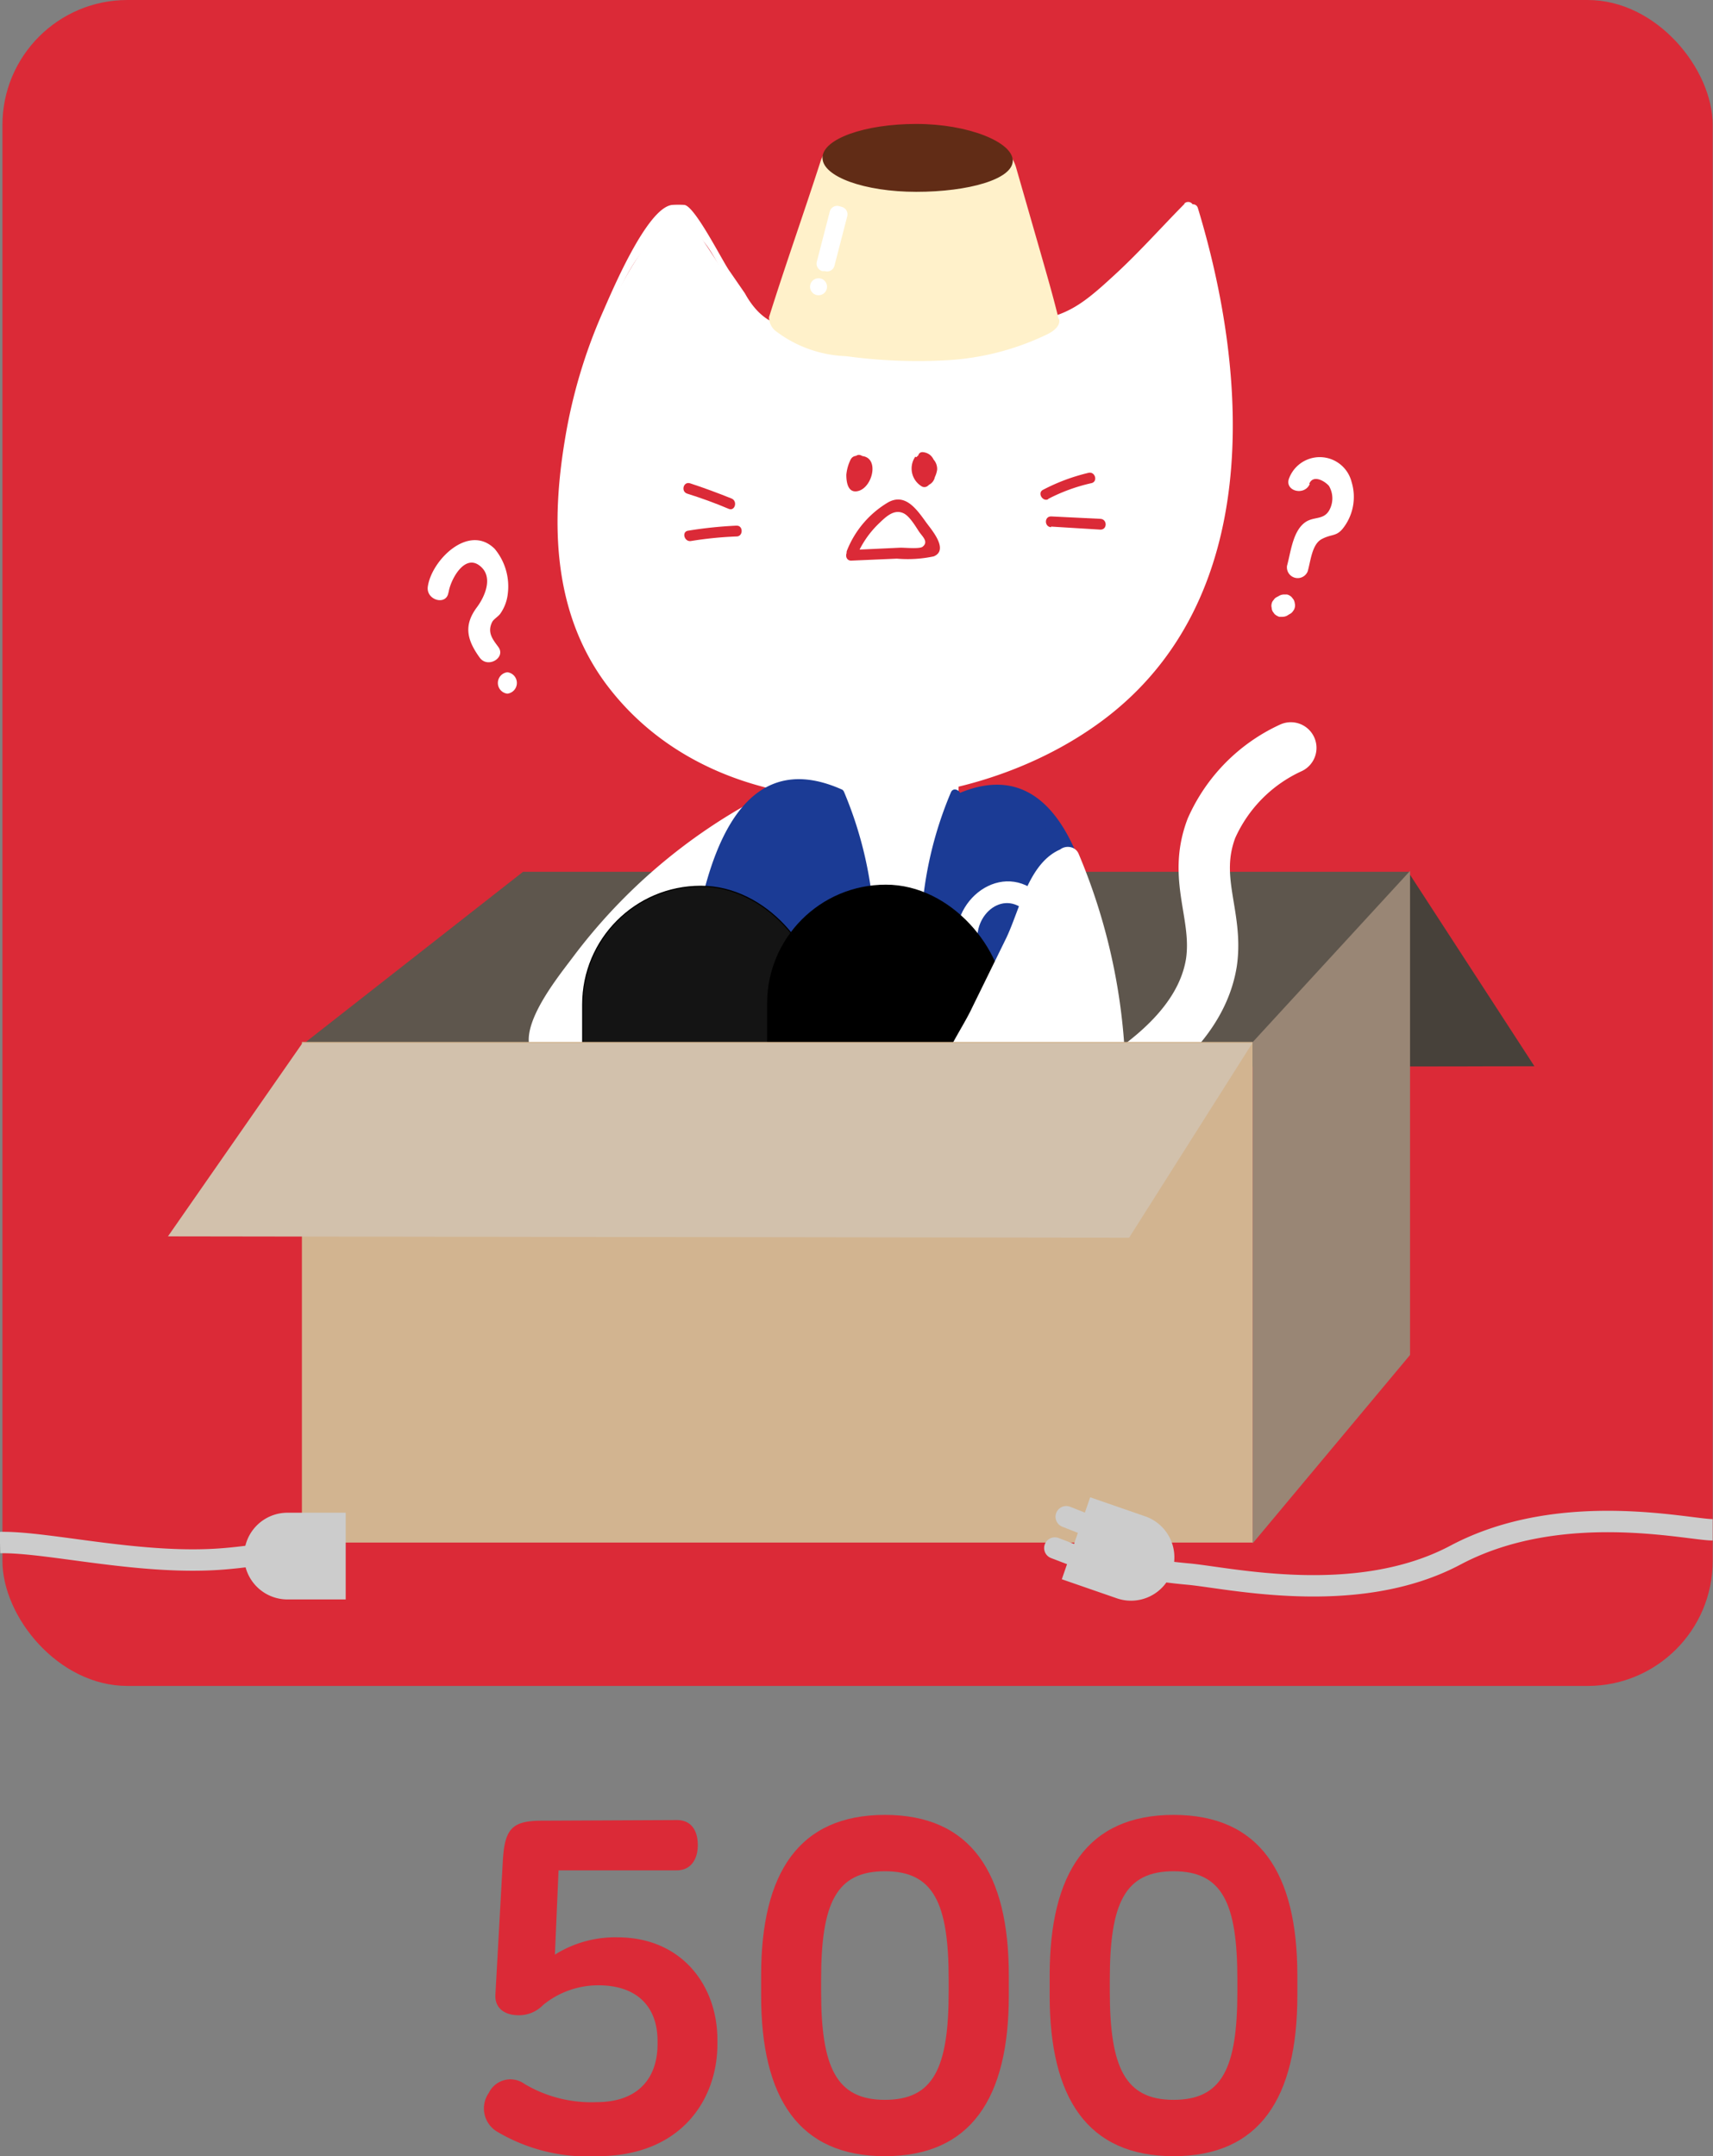 <svg xmlns="http://www.w3.org/2000/svg" viewBox="0 0 112.8 141.96"><rect x="0" y="0" width="112.8" height="141.96" fill="#808080" stroke="none"/><defs><style>.cls-1{fill:#db2a37;}.cls-2{fill:#47413a;}.cls-3{fill:#5e564d;}.cls-14,.cls-4{fill:none;}.cls-4{stroke:#fff;stroke-width:3.38px;}.cls-16,.cls-4{stroke-linecap:round;}.cls-10,.cls-14,.cls-15,.cls-16,.cls-4,.cls-9{stroke-miterlimit:10;}.cls-5{fill:#fff;}.cls-6{fill:#fff1ca;}.cls-7{fill:#612c16;}.cls-8{fill:#1b3b95;}.cls-9{fill:#141414;}.cls-10,.cls-9{stroke:#000;stroke-width:0.07px;}.cls-11{fill:#d2b490;}.cls-12{fill:#998675;}.cls-13{fill:#d2c1ac;}.cls-14,.cls-15,.cls-16{stroke:#ccc;stroke-width:1.41px;}.cls-15,.cls-16{fill:#ccc;}</style></defs><g id="레이어_2" data-name="레이어 2"><g id="레이어_1-2" data-name="레이어 1"><rect class="cls-1" x="0.16" width="112.62" height="111" rx="8.23"/><polygon class="cls-2" points="41.98 70.29 101.04 70.2 92.77 57.47 34.4 57.47 41.98 70.29"/><polygon class="cls-3" points="82.44 68.74 20.08 68.65 34.44 57.4 92.83 57.4 82.44 68.74"/><path class="cls-4" d="M69.77,73.24c7.58-3.63,9.57-7.22,10-9.86.46-3.14-1.26-5.5,0-8.84A10.5,10.5,0,0,1,85,49.24"/><path class="cls-5" d="M50.33,53.13A35.56,35.56,0,0,0,38.07,63.71a19.21,19.21,0,0,0-2.51,4.51,1,1,0,0,0,0,.86,1.14,1.14,0,0,0,.85.36l9.86,1.12a1,1,0,0,0,.77-.12.94.94,0,0,0,.25-.54l3.45-15.16c.1-.46.16-1-.25-1.28"/><path class="cls-5" d="M50,52.52A37,37,0,0,0,37.79,62.93c-1.16,1.56-5,6.16-1.6,7.19,2.65.8,6.06.74,8.82,1,1.6.15,2.16.3,2.93-1s.82-3.6,1.15-5.06l1.29-5.68c.43-1.86,1.7-4.45.69-6.25-.44-.79-1.66-.08-1.22.71.74,1.31-.8,5-1.11,6.43l-1.3,5.68c-.59,2.62-1.26,3.93-4.28,3.58a49.09,49.09,0,0,1-5.55-.63c-1.67-.38-1.33-.78-.59-2.17.32-.61.69-1.2,1.07-1.78a32.07,32.07,0,0,1,3.61-4.45,37,37,0,0,1,9-6.74c.8-.43.09-1.65-.71-1.21Z"/><rect class="cls-5" x="54.74" y="42.33" width="8.38" height="29.3"/><path class="cls-5" d="M78.21,13.67l-7.15,7.24a1.94,1.94,0,0,1-1.91.76,158.71,158.71,0,0,0-17.72.08,2.58,2.58,0,0,1-.62,0,2.19,2.19,0,0,1-1.1-.9c-1.72-2.2-3.2-4.93-4.92-7.13h-.27C40.06,18.39,37.67,25.53,37.16,32a22.35,22.35,0,0,0,.46,7.52A16.78,16.78,0,0,0,46.54,50a23.9,23.9,0,0,0,13.69,1.9A26.18,26.18,0,0,0,72.46,47a20.28,20.28,0,0,0,7.46-10.86,26,26,0,0,0,.71-5,49.8,49.8,0,0,0-2.1-17.47"/><path class="cls-5" d="M78,13.42c-1.58,1.6-3.1,3.32-4.77,4.83-2.17,2-3.18,2.66-6,3-2.53.28-5.32-.14-7.88-.11-1.89,0-4,.44-5.9.17q-2.84.84-4.4-2l-1-1.45c-.42-.55-2.3-4.34-3-4.37a6.59,6.59,0,0,0-.77,0c-1.69.14-4.07,5.9-4.61,7.11a34.64,34.64,0,0,0-2.47,8.34c-.92,5.51-.79,11.3,2.64,16,7.44,10.1,23.49,9.44,32.81,2.46,10.45-7.83,9.66-22.41,6.23-33.7-.13-.44-.81-.25-.68.18C81.9,26,82.12,41.5,69.49,48.51c-13.83,7.66-33.34,1.33-32-16.48.22-2.9,3-18.5,8-16.78,1.56.53,2.66,4.72,4,5.82a3.67,3.67,0,0,0,1.66,1c2.54.7,6.49-.26,9.17-.27s6.68.84,9.37.16c3.29-.84,6.46-5.7,8.8-8.06a.35.35,0,0,0-.5-.5Z"/><path class="cls-1" d="M56.66,30c-.33,0-.55,0-.69.35a2.85,2.85,0,0,0-.24.91c0,.48.1,1.23.77,1.07,1-.24,1.46-2.34.13-2.31a.35.35,0,0,0-.34.25,2.13,2.13,0,0,0-.06,1.09.36.36,0,0,0,.44.25.88.88,0,0,0,0-1.64c-.43-.14-.62.54-.19.68.08,0,.1.25,0,.28l.43.25a1.47,1.47,0,0,1,.06-.72l-.34.26c.4,0-.16.77-.22.86s0,0,0,.06v-.11c0-.1,0-.23,0-.34a2.29,2.29,0,0,1,.19-.63l-.3.17.32,0c.45,0,.45-.74,0-.71Z"/><path class="cls-1" d="M60.27,30.07A1.37,1.37,0,0,0,60.66,32a.35.35,0,0,0,.42,0,1.66,1.66,0,0,0,.63-1.08.93.93,0,0,0-.48-.86c-.82-.44-1.2.66-1,1.28a.8.8,0,0,0,.68.65.72.72,0,0,0,.66-.66c.12-.63,0-1.46-.78-1.56-.45-.05-.44.65,0,.71.11,0,.11.43.11.49a2,2,0,0,0,0,.32s.1,0,.11,0l-.07-.17c0-.09,0-.54.1-.37s-.22.6-.37.76l.42-.05a.68.68,0,0,1-.14-1c.27-.37-.34-.72-.6-.36Z"/><path class="cls-1" d="M69,32.86a11.62,11.62,0,0,1,2.87-1.05c.44-.1.25-.78-.19-.68a12.77,12.77,0,0,0-3,1.12c-.4.21,0,.82.36.61Z"/><path class="cls-1" d="M69.21,34.67l3.26.2c.45,0,.45-.68,0-.71L69.21,34c-.45,0-.45.68,0,.71Z"/><path class="cls-1" d="M48.17,32.82c-.9-.36-1.81-.7-2.73-1-.44-.14-.62.54-.19.68.92.29,1.84.62,2.73,1,.42.18.61-.51.19-.68Z"/><path class="cls-1" d="M48.45,34.61a27.62,27.62,0,0,0-3.14.33c-.44.07-.25.75.19.68a24.37,24.37,0,0,1,3-.3c.45,0,.45-.73,0-.71Z"/><path class="cls-6" d="M69.74,21c.11.44-.35.8-.76,1a17.4,17.4,0,0,1-6.5,1.71,34.75,34.75,0,0,1-6.76-.26,8.11,8.11,0,0,1-4.62-1.64,1.16,1.16,0,0,1-.46-.93h0c1.08-3.44,2.28-6.81,3.39-10.25.39-1.23,1.82-1.78,3.1-2a16.35,16.35,0,0,1,6.5.08C65,9,66.51,9.67,66.9,11l1.63,5.67c.39,1.37.79,2.74,1.13,4.12,0,.11.09.19,0,.21"/><path class="cls-7" d="M66.69,10.58c0,1.23-2.94,2.05-6.35,2.05s-6.18-1-6.18-2.24,2.77-2.23,6.18-2.23S66.69,9.35,66.69,10.58Z"/><path class="cls-5" d="M54.32,17.85l-.17,0a.51.51,0,0,1-.36-.63l.85-3.29a.5.5,0,0,1,.61-.36l.18.05a.51.51,0,0,1,.36.62l-.85,3.29A.5.5,0,0,1,54.32,17.85Z"/><circle class="cls-5" cx="53.9" cy="18.88" r="0.56"/><path class="cls-8" d="M63.1,52.63a4,4,0,0,1,3.32-.46,5.88,5.88,0,0,1,2.83,1.93,13.58,13.58,0,0,1,2.47,6.17,60.13,60.13,0,0,1,1.15,10.87l-11.38.54c-.31,0-.75-.18-.6-.44l0,0q-.08-3.78,0-7.54c.09-3.87.34-7.86,2-11.32"/><path class="cls-8" d="M63.28,52.94C67,51.23,69.87,55,70.86,58.17A35.12,35.12,0,0,1,72,64.37c.21,1.56,1.06,4.74,0,5.95s-4.63.73-6.21.81c-1,0-3.89.59-4.56-.07-.47-.46,0-3.67,0-4.39,0-4.82,0-9.67,2-14.15.18-.41-.43-.77-.61-.36a25,25,0,0,0-1.94,8.26c-.13,1.83-.16,3.67-.17,5.5,0,1.31-.55,4.22,0,5.37.33.64.31.35.88.73.89.59,3.92-.17,5.08-.22l6.4-.3a.37.37,0,0,0,.36-.36C73.09,66,72.43,48,62.92,52.33c-.41.19-.05.79.36.61Z"/><path class="cls-8" d="M55.31,52.3a5.59,5.59,0,0,0-3.94-.47,6.29,6.29,0,0,0-2.74,2.24c-1.42,1.71-1.69,4-2.13,6.17a61.16,61.16,0,0,0-1.16,10.88l11.39.54c.31,0,.75-.18.6-.45l0,0q.08-3.77,0-7.54c-.09-3.86-.34-7.85-2-11.31"/><path class="cls-8" d="M55.48,52C45.6,47.53,45.13,65.7,45,71.12a.36.36,0,0,0,.35.35l5.7.27c1.31.06,4.53.86,5.74.26.65-.31.6-.1.93-.73.51-1,0-3.49,0-4.62,0-1.87,0-3.74-.14-5.61a25.7,25.7,0,0,0-2-8.9c-.18-.42-.79-.06-.61.35,1.87,4.26,2,8.83,2,13.41,0,.84.53,4.54,0,5.1s-3.75.14-4.59.1c-1.35-.06-4.55.4-5.69-.26-1.68-1-.91-3.57-.74-5.19.44-4.16,1.42-16.52,9.1-13.05.41.19.77-.42.35-.6Z"/><path class="cls-5" d="M68.76,59.22c-2.42-2.79-6.15-.23-5.77,3s5,4.84,6.5,1.41c.36-.83-.85-1.55-1.21-.71-.89,2-3.5,1.32-3.88-.7s1.79-3.84,3.36-2c.6.68,1.59-.32,1-1Z"/><path class="cls-1" d="M56.4,36.63a6.31,6.31,0,0,1,1.46-2.15c.44-.42,1-1,1.65-.68.39.19.79.87,1,1.19s.66.67.25,1c-.18.17-1.22.06-1.49.07l-3.21.15c-.45,0-.46.72,0,.7l3-.13a8.21,8.21,0,0,0,2.43-.15c1-.42-.13-1.73-.47-2.19-.63-.87-1.38-2-2.53-1.37a6.44,6.44,0,0,0-2.71,3.16c-.18.41.43.77.61.36Z"/><rect class="cls-9" x="38.37" y="58.35" width="15.57" height="20.64" rx="7.78"/><rect class="cls-10" x="50.55" y="58.28" width="15.57" height="20.64" rx="7.78"/><path class="cls-5" d="M70.36,56.36a36.59,36.59,0,0,1,3.06,16.06,19,19,0,0,1-.81,5.11,1,1,0,0,1-.5.69,1.08,1.08,0,0,1-.89-.26l-8.38-5.4a1,1,0,0,1-.53-.58,1,1,0,0,1,.13-.57l6.63-14c.2-.42.51-.9,1-.84"/><path class="cls-5" d="M69.68,56.55A37.79,37.79,0,0,1,72.61,68a33.36,33.36,0,0,1,.1,4.47c-.13,2.73,0,4.72-3.23,3.58-1.14-.4-4.2-2.19-4.89-3.15-1.47-2-.22-3.87.67-5.77s3.1-9.11,5-9.87c.83-.33.47-1.69-.38-1.36-2.13.86-2.7,3.92-3.61,5.84L64,66.37c-.61,1.31-2.11,3.42-2.28,4.85s0,.85.72,2c1,1.4,4.14,2.67,5.59,3.6a14.84,14.84,0,0,0,3.85,2.13.72.72,0,0,0,.79-.33c1.85-2.52,1.55-6.95,1.36-9.87a39.31,39.31,0,0,0-3-12.53c-.34-.82-1.71-.46-1.36.38Z"/><rect class="cls-11" x="19.88" y="68.6" width="62.62" height="32.96"/><polygon class="cls-12" points="92.85 89.21 82.49 101.61 82.49 68.61 92.85 57.34 92.85 89.21"/><polygon class="cls-13" points="74.35 81.49 11.06 81.4 19.92 68.67 82.47 68.67 74.35 81.49"/><path class="cls-5" d="M29.54,39c.11-.78,1-2.5,2-1.79s.39,2.06-.12,2.75c-.89,1.18-.7,2.14.17,3.34.53.73,1.75,0,1.22-.71-.35-.48-.75-.94-.4-1.64.09-.18.4-.36.53-.54a2.81,2.81,0,0,0,.5-1.34,3.87,3.87,0,0,0-.86-2.93c-1.71-1.71-4.17.75-4.41,2.49-.12.89,1.24,1.27,1.36.37Z"/><path class="cls-5" d="M33.41,45.67a.71.71,0,0,0,0-1.41.71.71,0,0,0,0,1.41Z"/><path class="cls-5" d="M86.21,31.86c.25-.63,1-.21,1.3.13a1.61,1.61,0,0,1,0,1.64c-.35.57-.92.4-1.44.68-.93.52-1.06,2-1.32,2.94a.71.71,0,0,0,1.36.37c.2-.69.28-1.79.93-2.13s.92-.16,1.35-.65A3.35,3.35,0,0,0,89,31.73a2.16,2.16,0,0,0-4.11-.25c-.34.84,1,1.21,1.36.38Z"/><path class="cls-5" d="M84.79,40.51l.15-.09a.49.49,0,0,0,.2-.18.55.55,0,0,0,.12-.24.53.53,0,0,0,0-.28.62.62,0,0,0-.09-.26l-.11-.14a.65.65,0,0,0-.31-.18l-.19,0a.64.64,0,0,0-.35.1l-.15.08a.47.47,0,0,0-.19.18.47.47,0,0,0-.13.24.53.53,0,0,0,0,.28.5.5,0,0,0,.08.26l.11.15a.87.87,0,0,0,.31.18l.19,0a.68.68,0,0,0,.35-.09Z"/><path class="cls-14" d="M0,101.56c3.17-.07,9.39,1.54,14.86,1.06a33.43,33.43,0,0,0,6.2-1.13"/><path class="cls-15" d="M18.93,100.3h3.13a0,0,0,0,1,0,0v4.3a0,0,0,0,1,0,0H18.93a2.15,2.15,0,0,1-2.15-2.15v0A2.15,2.15,0,0,1,18.93,100.3Z"/><path class="cls-14" d="M112.78,100.72c-1.62,0-10-2-16.91,1.65-6.54,3.49-15,1.49-17.67,1.26A34.83,34.83,0,0,1,72,102.5"/><path class="cls-15" d="M73.51,100.23h3.13a0,0,0,0,1,0,0v4.3a0,0,0,0,1,0,0H73.51a2.15,2.15,0,0,1-2.15-2.15v0A2.15,2.15,0,0,1,73.51,100.23Z" transform="translate(110.44 223.33) rotate(-160.9)"/><line class="cls-16" x1="70.21" y1="99.86" x2="72.36" y2="100.71"/><line class="cls-16" x1="69.46" y1="101.92" x2="71.52" y2="102.71"/><path class="cls-1" d="M44.57,119.83c1,0,1.38.76,1.38,1.65s-.43,1.66-1.38,1.66H36.78l-.24,5.55a7.47,7.47,0,0,1,4.11-1.14c4.26,0,6.59,3.19,6.59,6.74v.31c0,3.53-2.3,7.36-7.91,7.36a11.67,11.67,0,0,1-6.62-1.63,1.78,1.78,0,0,1-.52-2.54,1.58,1.58,0,0,1,2.36-.58,8.59,8.59,0,0,0,4.75,1.19c2.7,0,4-1.56,4-3.83v-.18c0-2.36-1.44-3.68-3.89-3.68A5.72,5.72,0,0,0,35.77,132a2.21,2.21,0,0,1-1.62.68c-.95,0-1.56-.49-1.53-1.32l.49-8.83c.12-2.14.61-2.66,2.6-2.66Z"/><path class="cls-1" d="M66.43,130.06v1.32c0,6.75-2.49,10.58-8.16,10.58s-8.15-3.83-8.15-10.58v-1.32c0-6.74,2.48-10.57,8.15-10.57S66.43,123.32,66.43,130.06Zm-12.36.28v.77c0,5,1,7.14,4.2,7.14s4.2-2.09,4.2-7.14v-.77c0-5.06-1-7.14-4.2-7.14S54.07,125.28,54.07,130.34Z"/><path class="cls-1" d="M85.43,130.06v1.32c0,6.75-2.48,10.58-8.15,10.58s-8.16-3.83-8.16-10.58v-1.32c0-6.74,2.49-10.57,8.16-10.57S85.43,123.32,85.43,130.06Zm-12.35.28v.77c0,5,1,7.14,4.2,7.14s4.2-2.09,4.2-7.14v-.77c0-5.06-1-7.14-4.2-7.14S73.08,125.28,73.08,130.34Z"/></g></g></svg>